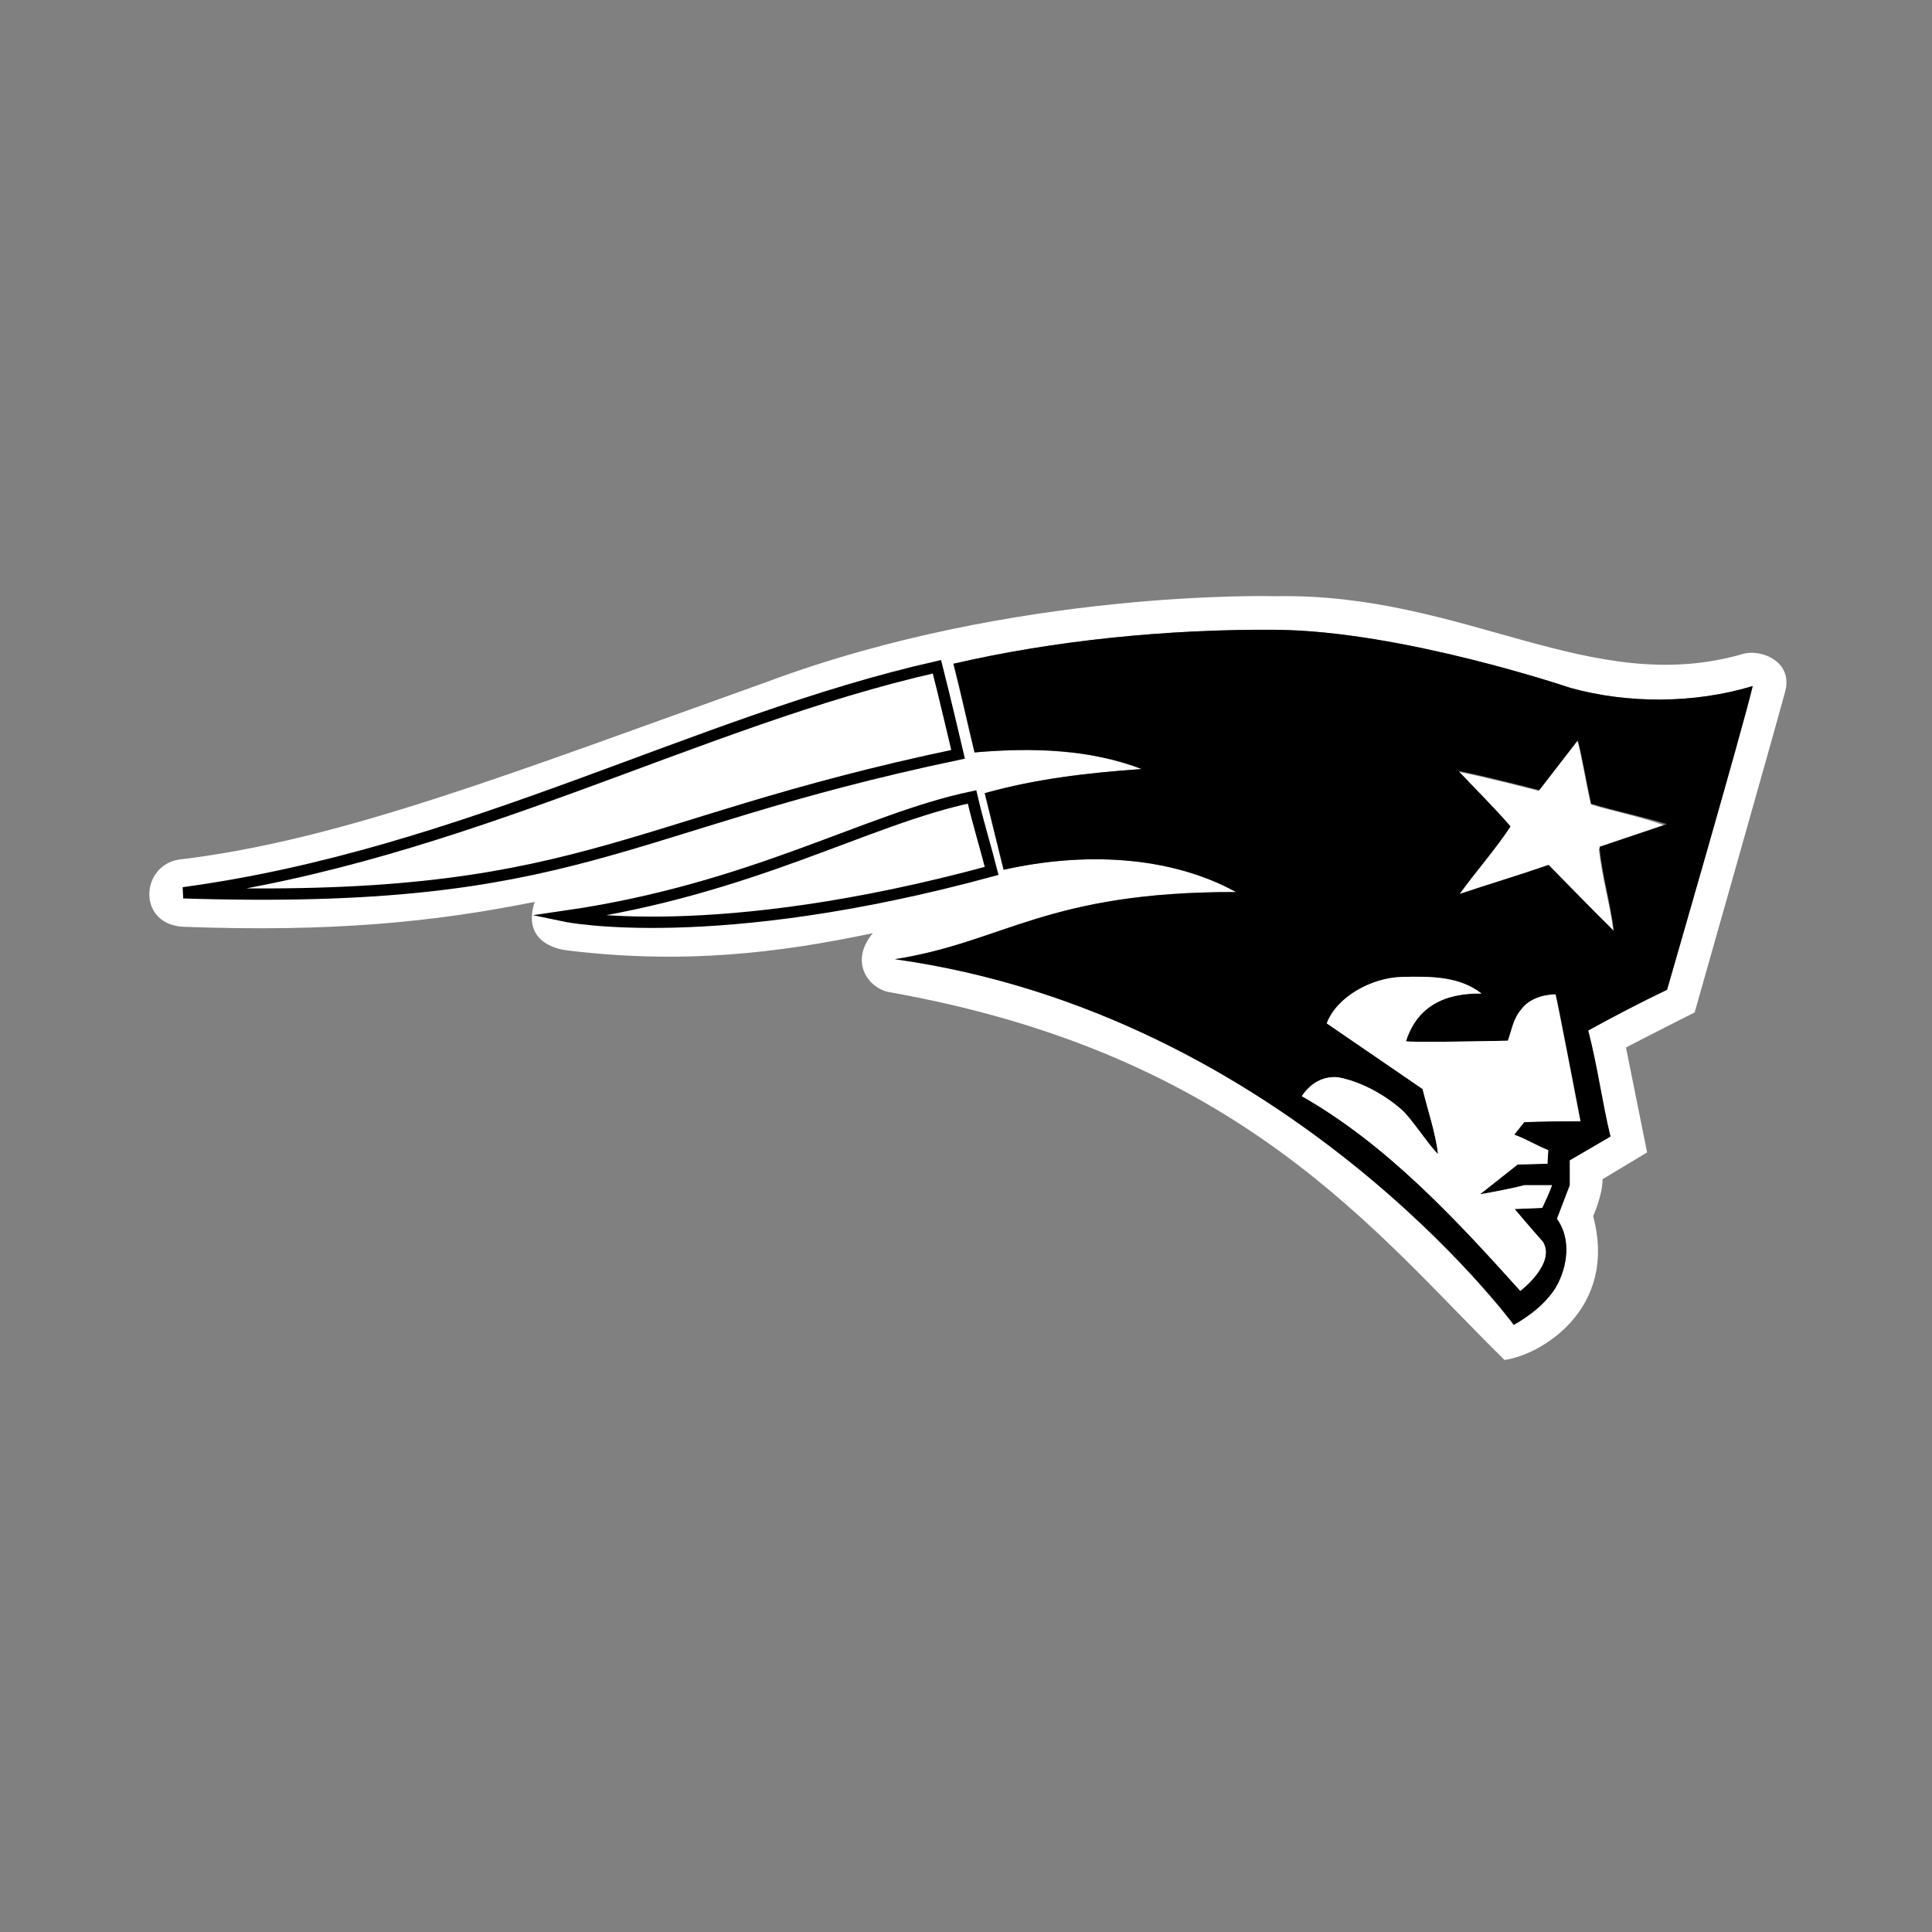 <?xml version="1.0" encoding="utf-8"?>
<!-- Generator: Adobe Illustrator 16.0.4, SVG Export Plug-In . SVG Version: 6.00 Build 0)  -->
<!DOCTYPE svg PUBLIC "-//W3C//DTD SVG 1.1//EN" "http://www.w3.org/Graphics/SVG/1.1/DTD/svg11.dtd">
<svg version="1.1" xmlns="http://www.w3.org/2000/svg" xmlns:xlink="http://www.w3.org/1999/xlink" x="0px" y="0px" width="512px"
	 height="512px" viewBox="0 0 512 512" enable-background="new 0 0 512 512" xml:space="preserve">
<rect x="0" y="0" width="512" height="512" fill="#808080" stroke="none"/>
<g id="grids" display="none">
	<g id="svgGrid_15_" display="inline">
		<line fill="none" stroke="#B35047" x1="32" y1="0" x2="32" y2="512"/>
		<line fill="none" stroke="#B35047" x1="64" y1="0" x2="64" y2="512"/>
		<line fill="none" stroke="#B35047" x1="96" y1="0" x2="96" y2="512"/>
		<line fill="none" stroke="#B35047" x1="128" y1="0" x2="128" y2="512"/>
		<line fill="none" stroke="#B35047" x1="160" y1="0" x2="160" y2="512"/>
		<line fill="none" stroke="#B35047" x1="192" y1="0" x2="192" y2="512"/>
		<line fill="none" stroke="#B35047" x1="224" y1="0" x2="224" y2="512"/>
		<line fill="none" stroke="#B35047" x1="256" y1="0" x2="256" y2="512"/>
		<line fill="none" stroke="#B35047" x1="288" y1="0" x2="288" y2="512"/>
		<line fill="none" stroke="#B35047" x1="320" y1="0" x2="320" y2="512"/>
		<line fill="none" stroke="#B35047" x1="352" y1="0" x2="352" y2="512"/>
		<line fill="none" stroke="#B35047" x1="384" y1="0" x2="384" y2="512"/>
		<line fill="none" stroke="#B35047" x1="416" y1="0" x2="416" y2="512"/>
		<line fill="none" stroke="#B35047" x1="448" y1="0" x2="448" y2="512"/>
		<line fill="none" stroke="#B35047" x1="480" y1="0" x2="480" y2="512"/>
		<line fill="none" stroke="#B35047" x1="0" y1="32" x2="512" y2="32"/>
		<line fill="none" stroke="#B35047" x1="0" y1="64" x2="512" y2="64"/>
		<line fill="none" stroke="#B35047" x1="0" y1="96" x2="512" y2="96"/>
		<line fill="none" stroke="#B35047" x1="0" y1="128" x2="512" y2="128"/>
		<line fill="none" stroke="#B35047" x1="0" y1="160" x2="512" y2="160"/>
		<line fill="none" stroke="#B35047" x1="0" y1="192" x2="512" y2="192"/>
		<line fill="none" stroke="#B35047" x1="0" y1="224" x2="512" y2="224"/>
		<line fill="none" stroke="#B35047" x1="0" y1="256" x2="512" y2="256"/>
		<line fill="none" stroke="#B35047" x1="0" y1="288" x2="512" y2="288"/>
		<line fill="none" stroke="#B35047" x1="0" y1="320" x2="512" y2="320"/>
		<line fill="none" stroke="#B35047" x1="0" y1="352" x2="512" y2="352"/>
		<line fill="none" stroke="#B35047" x1="0" y1="384" x2="512" y2="384"/>
		<line fill="none" stroke="#B35047" x1="0" y1="416" x2="512" y2="416"/>
		<line fill="none" stroke="#B35047" x1="0" y1="448" x2="512" y2="448"/>
		<line fill="none" stroke="#B35047" x1="0" y1="480" x2="512" y2="480"/>
		<rect fill="none" stroke="#B35047" width="512" height="512"/>
	</g>
</g>
<g id="b_x26_w">
	<g id="Layer_9">
	</g>
	<g id="Layer_6_copy">
	</g>
	<g id="Layer_7_copy">
	</g>
	<g id="Layer_11_copy">
	</g>
	<g id="Layer_13_copy">
	</g>
	<g id="Layer_15_copy">
	</g>
	<g id="Layer_17_copy">
	</g>
	<g id="Layer_19_copy">
	</g>
	<g id="Layer_21_copy">
	</g>
	<g id="Layer_23_copy">
	</g>
	<g id="Layer_25_copy">
	</g>
	<g id="Layer_27">
	</g>
	<g id="Layer_29_copy">
	</g>
	<g id="Layer_31_copy">
	</g>
	<g id="Layer_33_copy">
		<g>
			<path fill="#FFFFFF" d="M461.9,173.3c-40.4,11.7-73.6-16.2-123.7-15.3l-0.1,0c0,0-68.9-2-135.1,22.8
				c-66.7,23.8-112.4,41.9-155.6,47c-10.1,1.6-11.1,17,1,17.8c39.9,1.5,66.9-1.3,93.3-6.6c-3.8,11.6,7.9,12.7,8.1,12.8
				c31.3,3.9,56.8,0.7,81.5-4.5c-6.3,7.6-1.2,14.5,4.2,15.6c93.4,16.5,129,63.9,163.2,97.5c9.6-1.3,30.1-13.4,23.5-38.1
				c0,0,2.5-5.5,2.5-9.8l11.8-7.1c0,0-5-24.9-5.6-27.8c6.5-3.4,18.2-9.3,18.2-9.3s21.3-75,23.9-84.7
				C475.5,175.2,466.5,171.9,461.9,173.3L461.9,173.3z M48.7,236.7c74.6-10.2,136.3-45.6,199.7-59.9c2,7.7,5.6,23.2,5.6,23.2
				C163.2,219,153.6,240,48.7,236.7z M149.9,242.8c49.6-7.2,79.6-25.7,107.7-31.6c1.7,6.9,3.8,14,5.2,19.6
				C189,250.9,149.9,242.8,149.9,242.8z M441.7,262.3c-7.1,3.4-14,7-20.9,10.8c2.4,9.2,3.7,19,5.9,28.1l-10.8,6.3l0,6.6l-3.4,8.9
				c4,5.3,2.9,12.9-0.3,18.2c-2.6,4.3-6.9,7.5-11.1,9.9c0,0-60.7-82.5-164-96.9c29.1-4.6,40.1-17.9,90.4-17.8
				c-17.8-9.8-40.7-10.6-61.6-5.9c-1.1-4.4-5-20.3-5-20.3c13.5-3.8,27.4-5.4,41.6-6.4c-13.6-5.2-28.7-5.7-44.3-4.4
				c-1.9-7.8-3.5-15.4-5.6-23.5c26.7-6.1,56.6-9.2,85.2-9c33.5,0.2,78.3,15.4,78.3,15.4c15.2,4.2,32.8,4.2,48.2-0.4
				C462.2,191.5,441.7,262.3,441.7,262.3z M421.6,213.2c-1-4.1-3-15.7-3.6-16.8l-10.2,13.2c0,0-13.8-3.6-21.4-5.1
				c4.8,5.1,9.5,9.6,13.8,14.7c-4,6.1-9.2,12-13.5,17.9c7.8-2.7,15.8-5,23.6-7.7c5.7,5.7,11.7,12,17.3,17.5c-1-7.5-3.2-15-3.9-22
				l17.8-6C435.2,216.5,428.2,215.2,421.6,213.2L421.6,213.2z"/>
		</g>
		<path d="M416.2,182.3c0,0-44.8-15.2-78.3-15.4c-28.6-0.2-58.5,2.8-85.2,9c2.1,8.2,3.7,15.7,5.6,23.5c15.6-1.4,30.7-0.8,44.3,4.4
			c-14.2,1-28.1,2.6-41.6,6.4c0,0,3.9,15.9,5,20.3c20.9-4.7,43.7-3.9,61.6,5.9c-50.2-0.1-61.3,13.2-90.4,17.8
			c103.4,14.5,164,96.9,164,96.9c4.2-2.4,8.4-5.6,11.1-9.9c3.1-5.3,4.2-12.9,0.3-18.2l3.4-8.9l0-6.6l10.8-6.3
			c-2.2-9.1-3.5-19-5.9-28.1c6.9-3.8,13.8-7.4,20.9-10.8c0,0,20.5-70.8,22.7-80.5C449,186.5,431.4,186.5,416.2,182.3L416.2,182.3z
			 M403.9,297.4l-2.6,3.3c2.9,1.1,6.2,3,9,4.1l-0.2,3.6l-7.9,0.2l-10,7.9c0,0,7.7-1.3,11.7-2.4l7.4,0c-0.8,2.2-1.7,4.1-2.6,6
			l-7.3,0.3c0,0,4.5,5.3,7.5,8.7c3.4,5.8-6,13-6,13c-17-18.9-35.4-38.8-57.9-51.6c2.3-3.5,5.7-5.4,9.7-5c8.4,1.6,15.6,7.3,17.6,9.4
			c2.6,2.8,7.3,9.9,8.8,10.9c-0.7-5.7-2.7-11.5-4.1-17.2l-25.4-17.4c2.7-7.1,11.8-12,19.9-12.3c7.8-0.2,15.3-0.2,21.1,4.4
			c-13.2-0.2-18,6.5-20,12.6c-0.1,0.5,27-0.1,27-0.1c1-2.8,1.4-5.8,3.4-8.1c2.1-3,5.9-4.1,9.3-4.1c0.6,2.2,6.6,33.6,6.6,33.6
			C413.6,297.2,409.1,297.1,403.9,297.4L403.9,297.4z M427.7,246.7c-5.6-5.5-11.7-11.8-17.3-17.5c-7.8,2.7-15.8,5.1-23.6,7.7
			c4.2-5.9,9.4-11.7,13.5-17.9c-4.3-5-9-9.6-13.8-14.7c7.7,1.5,21.4,5.1,21.4,5.1l10.2-13.2c0.6,1.1,2.6,12.7,3.6,16.8
			c6.6,2,13.6,3.4,20,5.4l-17.8,6C424.5,231.7,426.8,239.2,427.7,246.7L427.7,246.7z"/>
		<path fill="#FFFFFF" d="M403,267.7c-2,2.4-2.4,5.4-3.4,8.1c0,0-27.1,0.6-27,0.1c2-6.1,6.7-12.8,20-12.6
			c-5.7-4.5-13.3-4.6-21.1-4.4c-8,0.2-17.2,5.2-19.9,12.3l25.4,17.4c1.4,5.7,3.4,11.5,4.1,17.2c-1.4-1-6.2-8.1-8.8-10.9
			c-2-2.1-9.2-7.8-17.6-9.4c-4-0.4-7.4,1.5-9.7,5c22.5,12.8,40.9,32.7,57.9,51.6c0,0,9.5-7.2,6-13c-3.1-3.4-7.5-8.7-7.5-8.7l7.3-0.3
			c0.9-1.9,1.8-3.8,2.6-6l-7.4,0c-4,1.1-11.7,2.4-11.7,2.4l10-7.9l7.9-0.2l0.2-3.6c-2.9-1.1-6.1-3.1-9-4.1l2.6-3.3
			c5.2-0.3,9.7-0.2,14.9-0.3c0,0-6-31.3-6.6-33.6C408.9,263.6,405.1,264.7,403,267.7L403,267.7z"/>
		<g>
			<path fill="#FFFFFF" stroke="#000000" stroke-width="3" stroke-miterlimit="10" d="M257.6,211.2c-28.1,5.9-58.1,24.4-107.7,31.6
				c0,0,39.1,8.1,112.9-12C261.4,225.2,259.2,218.1,257.6,211.2L257.6,211.2z M248.3,176.7c-63.4,14.3-125,49.8-199.7,59.9
				c105,3.3,114.6-17.7,205.3-36.7C253.9,199.9,250.3,184.5,248.3,176.7z"/>
		</g>
	</g>
	<g id="Layer_35_copy">
	</g>
	<g id="Layer_37_copy">
	</g>
	<g id="Layer_39_copy">
	</g>
	<g id="Layer_41_copy">
	</g>
	<g id="Layer_43_copy">
	</g>
	<g id="Layer_48">
	</g>
	<g id="Layer_45_copy">
	</g>
	<g id="Layer_49_copy_2">
	</g>
	<g id="Layer_51">
	</g>
	<g id="Layer_53_copy">
	</g>
	<g id="Layer_55_copy">
	</g>
	<g id="Layer_57_copy">
	</g>
	<g id="Layer_59_copy">
	</g>
	<g id="Layer_61_copy">
	</g>
	<g id="Layer_63_copy">
	</g>
</g>
<g id="color" display="none">
	<g id="Layer_5" display="inline">
	</g>
	<g id="Layer_6" display="inline">
	</g>
	<g id="Layer_7" display="inline">
	</g>
	<g id="Layer_11" display="inline">
	</g>
	<g id="Layer_13" display="inline">
	</g>
	<g id="Layer_15" display="inline">
	</g>
	<g id="Layer_17" display="inline">
	</g>
	<g id="Layer_19" display="inline">
	</g>
	<g id="Layer_21" display="inline">
	</g>
	<g id="Layer_23" display="inline">
	</g>
	<g id="Layer_25" display="inline">
	</g>
	<g id="Layer_27_copy" display="inline">
	</g>
	<g id="Layer_29" display="inline">
	</g>
	<g id="Layer_31" display="inline">
	</g>
	<g id="Layer_33" display="inline">
		<g>
			<path fill="#FFFFFF" d="M461.9,173.3c-40.4,11.7-73.6-16.2-123.7-15.3l-0.1,0c0,0-68.9-2-135.1,22.8
				c-66.7,23.8-112.4,41.9-155.6,47c-10.1,1.6-11.1,17,1,17.8c39.9,1.5,66.9-1.3,93.3-6.6c-3.8,11.6,7.9,12.7,8.1,12.8
				c31.3,3.9,56.8,0.7,81.5-4.5c-6.3,7.6-1.2,14.5,4.2,15.6c93.4,16.5,129,63.9,163.2,97.5c9.6-1.3,30.1-13.4,23.5-38.1
				c0,0,2.5-5.5,2.5-9.8l11.8-7.1c0,0-5-24.9-5.6-27.8c6.5-3.4,18.2-9.3,18.2-9.3s21.3-75,23.9-84.7
				C475.5,175.2,466.5,171.9,461.9,173.3L461.9,173.3z M48.7,236.7c74.6-10.2,136.3-45.6,199.7-59.9c2,7.7,5.6,23.2,5.6,23.2
				C163.2,219,153.6,240,48.7,236.7z M149.9,242.8c49.6-7.2,79.6-25.7,107.7-31.6c1.7,6.9,3.8,14,5.2,19.6
				C189,250.9,149.9,242.8,149.9,242.8z M441.7,262.3c-7.1,3.4-14,7-20.9,10.8c2.4,9.2,3.7,19,5.9,28.1l-10.8,6.3l0,6.6l-3.4,8.9
				c4,5.3,2.9,12.9-0.3,18.2c-2.6,4.3-6.9,7.5-11.1,9.9c0,0-60.7-82.5-164-96.9c29.1-4.6,40.1-17.9,90.4-17.8
				c-17.8-9.8-40.7-10.6-61.6-5.9c-1.1-4.4-5-20.3-5-20.3c13.5-3.8,27.4-5.4,41.6-6.4c-13.6-5.2-28.7-5.7-44.3-4.4
				c-1.9-7.8-3.5-15.4-5.6-23.5c26.7-6.1,56.6-9.2,85.2-9c33.5,0.2,78.3,15.4,78.3,15.4c15.2,4.2,32.8,4.2,48.2-0.4
				C462.2,191.5,441.7,262.3,441.7,262.3z M421.6,213.2c-1-4.1-3-15.7-3.6-16.8l-10.2,13.2c0,0-13.8-3.6-21.4-5.1
				c4.8,5.1,9.5,9.6,13.8,14.7c-4,6.1-9.2,12-13.5,17.9c7.8-2.7,15.8-5,23.6-7.7c5.7,5.7,11.7,12,17.3,17.5c-1-7.5-3.2-15-3.9-22
				l17.8-6C435.2,216.5,428.2,215.2,421.6,213.2L421.6,213.2z"/>
		</g>
		<path fill="#0D254C" d="M416.2,182.3c0,0-44.8-15.2-78.3-15.4c-28.6-0.2-58.5,2.8-85.2,9c2.1,8.2,3.7,15.7,5.6,23.5
			c15.6-1.4,30.7-0.8,44.3,4.4c-14.2,1-28.1,2.6-41.6,6.4c0,0,3.9,15.9,5,20.3c20.9-4.7,43.7-3.9,61.6,5.9
			c-50.2-0.1-61.3,13.2-90.4,17.8c103.4,14.5,164,96.9,164,96.9c4.2-2.4,8.4-5.6,11.1-9.9c3.1-5.3,4.2-12.9,0.3-18.2l3.4-8.9l0-6.6
			l10.8-6.3c-2.2-9.1-3.5-19-5.9-28.1c6.9-3.8,13.8-7.4,20.9-10.8c0,0,20.5-70.8,22.7-80.5C449,186.5,431.4,186.5,416.2,182.3
			L416.2,182.3z M403.9,297.4l-2.6,3.3c2.9,1.1,6.2,3,9,4.1l-0.2,3.6l-7.9,0.2l-10,7.9c0,0,7.7-1.3,11.7-2.4l7.4,0
			c-0.8,2.2-1.7,4.1-2.6,6l-7.3,0.3c0,0,4.5,5.3,7.5,8.7c3.4,5.8-6,13-6,13c-17-18.9-35.4-38.8-57.9-51.6c2.3-3.5,5.7-5.4,9.7-5
			c8.4,1.6,15.6,7.3,17.6,9.4c2.6,2.8,7.3,9.9,8.8,10.9c-0.7-5.7-2.7-11.5-4.1-17.2l-25.4-17.4c2.7-7.1,11.8-12,19.9-12.3
			c7.8-0.2,15.3-0.2,21.1,4.4c-13.2-0.2-18,6.5-20,12.6c-0.1,0.5,27-0.1,27-0.1c1-2.8,1.4-5.8,3.4-8.1c2.1-3,5.9-4.1,9.3-4.1
			c0.6,2.2,6.6,33.6,6.6,33.6C413.6,297.2,409.1,297.1,403.9,297.4L403.9,297.4z M427.7,246.7c-5.6-5.5-11.7-11.8-17.3-17.5
			c-7.8,2.7-15.8,5.1-23.6,7.7c4.2-5.9,9.4-11.7,13.5-17.9c-4.3-5-9-9.6-13.8-14.7c7.7,1.5,21.4,5.1,21.4,5.1l10.2-13.2
			c0.6,1.1,2.6,12.7,3.6,16.8c6.6,2,13.6,3.4,20,5.4l-17.8,6C424.5,231.7,426.8,239.2,427.7,246.7L427.7,246.7z"/>
		<path fill="#D6D6D6" d="M403,267.7c-2,2.4-2.4,5.4-3.4,8.1c0,0-27.1,0.6-27,0.1c2-6.1,6.7-12.8,20-12.6
			c-5.7-4.5-13.3-4.6-21.1-4.4c-8,0.2-17.2,5.2-19.9,12.3l25.4,17.4c1.4,5.7,3.4,11.5,4.1,17.2c-1.4-1-6.2-8.1-8.8-10.9
			c-2-2.1-9.2-7.8-17.6-9.4c-4-0.4-7.4,1.5-9.7,5c22.5,12.8,40.9,32.7,57.9,51.6c0,0,9.5-7.2,6-13c-3.1-3.4-7.5-8.7-7.5-8.7l7.3-0.3
			c0.9-1.9,1.8-3.8,2.6-6l-7.4,0c-4,1.1-11.7,2.4-11.7,2.4l10-7.9l7.9-0.2l0.2-3.6c-2.9-1.1-6.1-3.1-9-4.1l2.6-3.3
			c5.2-0.3,9.7-0.2,14.9-0.3c0,0-6-31.3-6.6-33.6C408.9,263.6,405.1,264.7,403,267.7L403,267.7z"/>
		<g>
			<path fill="#C0001D" d="M257.6,211.2c-28.1,5.9-58.1,24.4-107.7,31.6c0,0,39.1,8.1,112.9-12C261.4,225.2,259.2,218.1,257.6,211.2
				L257.6,211.2z M248.3,176.7c-63.4,14.3-125,49.8-199.7,59.9c105,3.3,114.6-17.7,205.3-36.7C253.9,199.9,250.3,184.5,248.3,176.7z
				"/>
		</g>
	</g>
	<g id="Layer_35" display="inline">
	</g>
	<g id="Layer_37" display="inline">
	</g>
	<g id="Layer_39" display="inline">
	</g>
	<g id="Layer_41" display="inline">
	</g>
	<g id="Layer_43" display="inline">
	</g>
	<g id="Layer_46" display="inline">
	</g>
	<g id="Layer_45" display="inline">
	</g>
	<g id="Layer_49" display="inline">
	</g>
	<g id="Layer_51_copy" display="inline">
	</g>
	<g id="Layer_53" display="inline">
	</g>
	<g id="Layer_55" display="inline">
	</g>
	<g id="Layer_57" display="inline">
	</g>
	<g id="Layer_59" display="inline">
	</g>
	<g id="Layer_61" display="inline">
	</g>
	<g id="Layer_63" display="inline">
	</g>
</g>
</svg>
